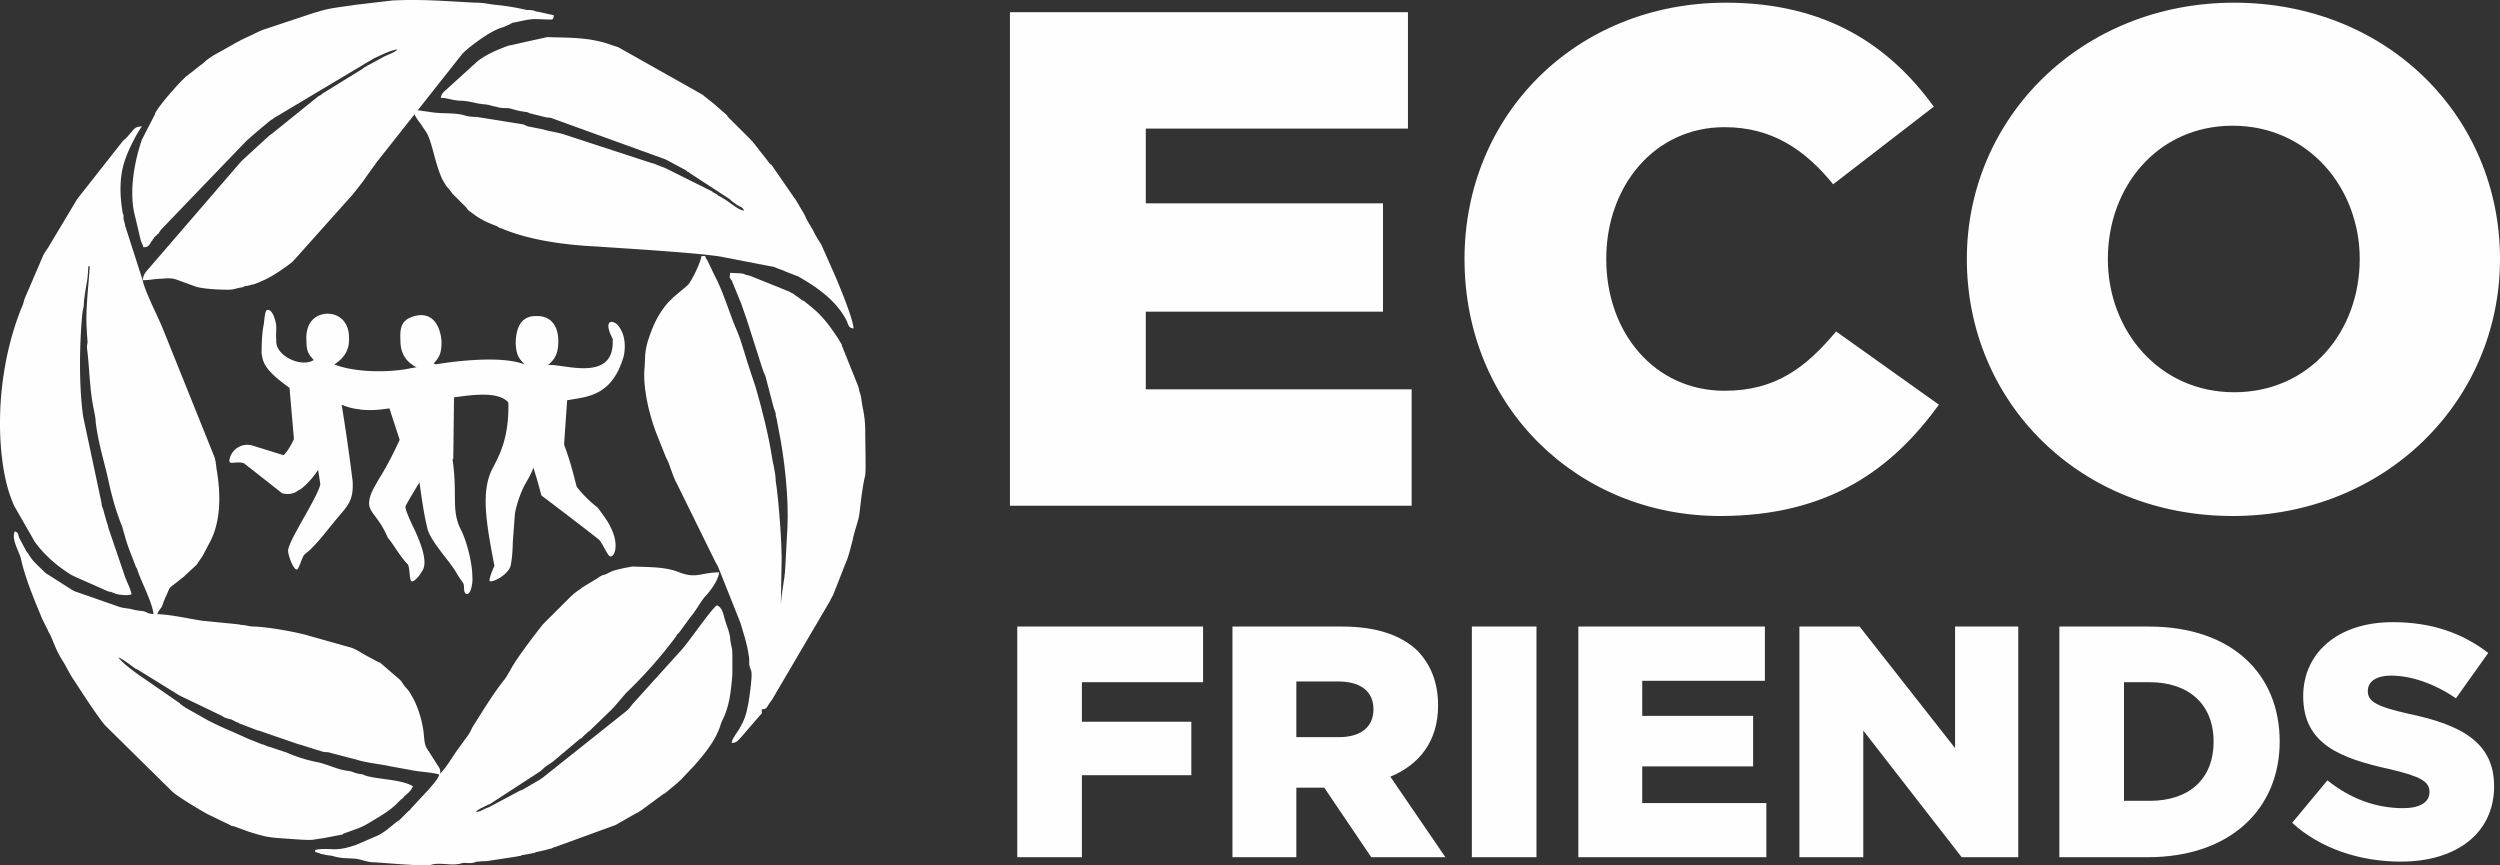 <svg width="130" height="45" fill="none" xmlns="http://www.w3.org/2000/svg"><rect width="100%" height="100%" fill="#333333" stroke="none"/><path d="M52.517 26.299h20.888v-6.055H59.581v-4.036h12.335v-5.635H59.581V6.689h13.633V.635H52.517v25.664zm36.927.533c5.69 0 8.974-2.475 11.38-5.788l-5.346-3.808c-1.566 1.866-3.131 3.084-5.804 3.084-3.628 0-6.149-3.008-6.149-6.853 0-3.808 2.52-6.854 6.148-6.854 2.445 0 4.163 1.142 5.652 2.97l5.232-4.036C98.266 2.387 94.982.14 89.75.14c-7.829 0-13.595 5.864-13.595 13.327 0 7.73 5.92 13.365 13.29 13.365zm26.656 0c7.943 0 13.9-5.979 13.9-13.365C130 6.042 124.119.14 116.176.14s-13.9 5.978-13.9 13.327c0 7.463 5.88 13.365 13.824 13.365zm.076-6.435c-3.895 0-6.568-3.199-6.568-6.93 0-3.77 2.596-6.93 6.492-6.93 3.933 0 6.606 3.236 6.606 6.93 0 3.77-2.597 6.93-6.53 6.93zM52.898 44.575h3.361v-4.264h5.69v-2.78h-5.69v-2.056h6.301V32.58h-9.662v11.994zm11.19 0h3.322v-3.617h1.451l2.444 3.617h3.857l-2.864-4.188c1.49-.61 2.482-1.828 2.482-3.694 0-1.218-.382-2.132-1.07-2.855-.84-.8-2.1-1.257-3.932-1.257h-5.69v11.994zm3.322-6.244v-2.894h2.177c1.145 0 1.833.495 1.833 1.447 0 .914-.65 1.447-1.795 1.447H67.41zm9.127 6.244h3.36V32.581h-3.36v11.994zm5.537 0h9.776v-2.817h-6.454v-1.904h5.767v-2.628h-5.767V35.4h6.378v-2.82h-9.7v11.994zm11.495 0h3.322v-6.587l5.117 6.587h2.941V32.581h-3.285v6.32l-4.964-6.32h-3.131v11.994zm13.518 0h4.583c4.353 0 6.874-2.55 6.874-6.016 0-3.503-2.483-5.978-6.798-5.978h-4.659v11.994zm3.361-2.932v-6.168h1.336c2.024 0 3.323 1.142 3.323 3.084 0 1.98-1.299 3.084-3.323 3.084h-1.336zm14.397 3.16c2.902 0 4.849-1.484 4.849-3.921 0-2.285-1.718-3.199-4.468-3.77-1.68-.38-2.1-.647-2.1-1.18 0-.457.382-.8 1.222-.8 1.031 0 2.253.419 3.361 1.18l1.68-2.36c-1.337-1.028-2.941-1.6-4.965-1.6-2.902 0-4.658 1.638-4.658 3.846 0 2.513 1.947 3.237 4.544 3.808 1.604.38 2.024.647 2.024 1.18 0 .533-.497.838-1.375.838-1.413 0-2.749-.495-3.933-1.447l-1.833 2.209c1.451 1.332 3.513 2.018 5.652 2.018z" fill="#FEFEFE"/><path fill-rule="evenodd" clip-rule="evenodd" d="M6.156 34.18c.268.114.65.419.917.61h.038l2.215 1.37h.038c0 .038.038.038.038.038l2.139 1.028c.114.076.114.076.23.114.075.038.152.038.266.076l.306.153s.076 0 .076.038l.993.38h.038l2.1.724c.039 0 .153.038.153.038l.84.267c.192.038.077.038.268.076.114.038.19 0 .305.038l1.452.38c.458.153 1.26.23 1.756.343l1.26.229c.497.076.802.076 1.26.19-.076.267-.381.571-.534.762l-.955 1.028c-.038.076-.076.076-.152.152l-.42.419c-.039.038-.077.038-.115.076-.306.229-.611.533-.993.724l-1.146.495c-1.183.419-1.298.114-2.138.266v.114c.229.038.267.115.42.115.229.076.344.038.573.114.458.114.573.076 1.069.114.382.038.611.19 1.031.19.611.039 2.33.19 2.826.153.19-.038.23-.076.496-.076.459 0 .688.076 1.108 0 .229-.076.229-.038.496-.038.344 0 .23-.077.497-.077.229-.038.267 0 .496-.038l1.49-.228c.076-.038.076 0 .19-.038l.077-.038h.038l.611-.114s.038 0 .038-.039h.038l.344-.076c.191-.038.267-.076.458-.114.153-.076.039-.038.191-.076L32.01 42.9l1.069-.61c.076-.038.115-.038.19-.114l.077-.038 1.184-.876h.038c.306-.266.573-.457.84-.723.039 0 .039-.038.039-.038l.038-.038.649-.686c.496-.57.993-1.18 1.26-1.866.077-.19.077-.266.153-.418.382-.762.458-1.485.535-2.4v-.99c0-.19 0-.304-.039-.456-.038-.19-.076-.343-.076-.495-.076-.419-.153-.533-.267-.914-.077-.228-.115-.647-.42-.761-.306.19-1.528 2.018-1.948 2.436l-2.444 2.704c-.153.19-.153.228-.344.38l-4.353 3.466s-.076.038-.115.076l-.916.533-.115.038-1.642.876c-.267.076-.382.228-.649.228.038-.038-.038 0 .076-.076.039-.038.077-.038.115-.076l.458-.229h.038l2.635-1.713c.153-.114.23-.228.42-.343l.23-.152 1.45-1.218h.039l.267-.267c.038 0 .038-.038.038-.038s.039 0 .039-.038h.038c0-.038 0-.038.038-.038l1.222-1.18c0-.039.038-.039.038-.039l.65-.761a23.774 23.774 0 002.596-2.932c.077-.114.038-.114.153-.19l.61-.838c.268-.305.46-.686.726-1.028.268-.267.726-.876.764-1.295-.916 0-1.184.343-2.062 0-.764-.305-1.604-.267-2.444-.305l-.42.077c-.306.076-.573.114-.84.266-.153.076-.153.076-.306.114l-.152.076-.039.039-.878.533s-.114.114-.153.114l-.305.228c0 .038 0 .038-.038.038l-1.528 1.524c-.42.533-1.413 1.827-1.68 2.36-.115.19-.191.343-.306.495-.61.762-1.107 1.6-1.642 2.437-.114.19-.152.343-.305.533l-.497.686c-.305.419-.572.913-.916 1.256.038-.228-.038-.304-.115-.419l-.458-.723s0-.038-.038-.038l-.038-.076c-.153-.229-.153-.381-.191-.724-.038-.609-.306-1.561-.65-2.094a1.37 1.37 0 00-.267-.38c-.267-.305-.153-.305-.535-.61l-.84-.724c-.076 0-.038 0-.114-.038l-.497-.266c-.305-.152-.649-.419-.992-.495L15.856 33c-.764-.19-1.871-.381-2.597-.42-.305 0-.343-.037-.572-.075-.077 0-.115 0-.268-.038l-1.91-.19c-.763-.115-1.527-.306-2.329-.344.077-.228.191-.266.268-.456a3.5 3.5 0 01.229-.572c.114-.266.114-.342.344-.495l.534-.419c.23-.228.459-.418.688-.647.114-.19.19-.266.305-.457l.42-.8c.535-1.104.497-2.474.306-3.617-.038-.228-.038-.418-.115-.685l-2.711-6.74c-.268-.647-.917-1.904-1.031-2.475L6.5 11.715v-.038l-.038-.153c-.038-.152-.038-.076-.038-.228v-.076c0-.115 0 0-.038-.115-.153-.875-.191-1.827.076-2.665.153-.533.611-1.447.916-1.866-.42 0-.458.229-.687.457-.114.152-.19.19-.305.305l-2.368 3.008-1.528 2.551c-.038.076-.076.076-.076.114-.153.229-.115.152-.23.42l-.916 2.131a2.132 2.132 0 01-.152.457C.085 18.568-.26 21.767.199 24.47c.115.648.267 1.219.535 1.828l1.069 1.866c.458.647 1.107 1.218 1.757 1.637l.114.076.23.114 1.718.762c.153.038.114 0 .267.076.23.076-.076 0 .23.076.267.038.496.076.725 0-.077-.342-.23-.609-.344-.914l-.802-2.36c-.076-.19-.076-.305-.153-.495l-.19-.686a.716.716 0 01-.077-.304l-.955-4.493c-.229-1.638-.19-3.846-.038-5.37.038-.266.077-.266.077-.57.114-1.028.19-.914.229-1.866h.076c-.076 1.218-.229 2.284-.153 3.313 0 .19.039.533.039.647-.039.228-.039.228 0 .533.114 1.066.114 1.98.343 3.046.038.19.077.38.077.533.114.99.382 1.866.61 2.818.192.914.42 1.79.764 2.627.039.152.115.381.153.533.153.571.382 1.066.573 1.6l.038.038.038.114c.23.685.726 1.561.84 2.284-.381-.038-.267-.076-.534-.152-.306-.038-.382-.038-.65-.114-.19-.038-.381-.038-.61-.114l-2.292-.8-.152-.076-1.375-.876c-.344-.343-.688-.61-.917-1.028a.795.795 0 01-.152-.228L1 27.973c-.076-.228-.038-.266-.229-.342-.191.38.19.99.305 1.37.23 1.067.688 2.133 1.108 3.16l.305.61c.039.114.039.076.115.229.267.57.23.647.611 1.294.23.343.382.724.65 1.104l.496.762c.152.228.878 1.333 1.145 1.6l3.437 3.388c.268.267 1.49.99 1.833 1.18l1.184.572c.115.076.076.038.23.076l.725.266c.61.19.954.305 1.642.343l1.07.076c.725.038.61 0 1.183-.076l.993-.19c.038 0 .038-.039.038-.039l.84-.304c.153-.076.267-.114.382-.19l.076-.039c.497-.304.993-.57 1.413-.952l.306-.304a.298.298 0 00.153-.152c.19-.153.381-.305.458-.533-.65-.381-1.91-.343-2.52-.572-.153-.076-.115-.038-.306-.076-.23-.038-.267-.114-.573-.152-.573-.076-1.031-.343-1.604-.457a7.495 7.495 0 01-1.565-.495l-.917-.305h-.038l-.267-.114h-.039l-.763-.304c-.802-.381-1.643-.686-2.406-1.143l-.879-.495s0-.038-.038-.038h-.038c0-.038 0-.038-.038-.038l-.038-.038-.039-.038c-.038 0-.038-.038-.038-.038l-1.871-1.295c-.344-.228-1.146-.8-1.337-1.104z" fill="#FEFEFE"/><path fill-rule="evenodd" clip-rule="evenodd" d="M7.417 14.57c.382 0 .65-.076.993-.076.458-.038.573-.038.955.115l.84.304c.42.114 1.145.152 1.642.152.344 0 .42-.076.687-.114.23-.038 0 0 .23-.076.076 0 .152-.038.229-.038l.076-.038h.076c.802-.267 1.413-.685 2.062-1.18l3.132-3.503c.267-.343.496-.61.725-.952l.382-.534c.077-.076.038-.038.077-.114l4.544-5.75s.038 0 .038-.037l.306-.267c.496-.38 1.107-.838 1.68-1.028.153-.038.267-.114.382-.152.267-.153.153-.077.458-.153.726-.152.688-.152 1.528-.114.305 0 .305.038.343-.228-.267-.038-.649-.153-.916-.19C27.695.52 27.58.52 27.389.52a11.746 11.746 0 00-1.604-.266c-.381-.039-.61-.115-1.069-.115-1.527-.076-2.75-.19-4.315-.114l-1.948.229c-.687.114-1.336.152-1.985.38h-.039l-2.75.914c-.19.076-.266.114-.42.19l-.725.343c-.114.076-.229.115-.343.19l-.955.534c-.038 0-.038.038-.038.038h-.039c-.649.419-.381.304-.763.571l-.726.571c-.344.305-1.336 1.409-1.604 1.904v.038L7.38 7.26c-.42 1.218-.688 2.817-.344 4.036l.268 1.142c.038.152.114.267.152.419.268 0 .306-.114.42-.305.077-.076.039-.038.077-.114.076-.076.038-.038.076-.114h.038c0-.038.038-.076.077-.076 0-.038.038-.076.076-.076l.153-.229 4.43-4.607c.42-.38.878-.762 1.298-1.104.076-.038.038 0 .114-.077l5.232-3.122c.268-.114.917-.457 1.222-.457-.152.153-.496.267-.725.381l-.764.419s-.115.038-.115.076l-.114.038c0 .038-.038.038-.038.038s-.038 0-.038.038l-2.1 1.295c-.115.114-.115.076-.23.152l-2.406 1.942c-.038.038-.076.038-.114.076L12.61 8.326l-.077.076-4.926 5.712c-.115.152-.153.228-.19.456z" fill="#FEFEFE"/><path fill-rule="evenodd" clip-rule="evenodd" d="M38.693 10.953c-.344-.038-.802-.495-1.108-.647-.153-.115-.153-.076-.267-.153 0-.038-.038-.038-.038-.038l-.191-.114c-.039 0-.039 0-.039-.038l-2.367-1.18c-.23-.115-.42-.153-.65-.267-.038 0-.114-.038-.152-.038l-4.544-1.485c-.344-.114-.726-.152-1.108-.267l-.764-.152c-.152-.038-.114-.076-.305-.114l-2.368-.38c-.344 0-.496-.039-.764-.115-.534-.114-1.145-.038-1.718-.152-.688-.077-1.07-.267-.535.495.153.19.23.342.344.495.344.456.458 1.599.878 2.513.344.609.191.266.535.761l.65.648c.114.114.114.152.19.228l.267.19c.344.267.764.457 1.184.61l.191.114h.038c1.528.647 3.399.875 5.003.952.993.076 5.69.342 6.645.57l2.558.496c.191.076.077.038.191.076l.306.114c.038 0 .038.038.076.038l.687.267c.993.571 1.986 1.256 2.52 2.322.077.19.077.343.345.381 0-.495-.879-2.589-1.108-3.084l-.573-1.295a5.51 5.51 0 01-.458-.8c-.038-.037-.076-.113-.115-.19 0 0 0-.038-.038-.038l-.076-.152c-.077-.114-.115-.228-.191-.38l-.496-.838c-.039 0-.039 0-.039-.038l-1.184-1.714h-.038l-.954-1.218c-.039 0-.039-.038-.077-.077l-.038-.038-.038-.038-1.108-1.104s-.038-.038-.038-.076l-.61-.533-.039-.038-.573-.457-.038-.038-4.392-2.475-.687-.229c-1.031-.304-1.986-.266-3.017-.304l-2.062.457c-.573.228-1.07.418-1.566.8l-1.718 1.56c-.115.115-.153.153-.191.343.382 0 .61.152 1.146.152.458.038.687.153 1.183.19.306.039.268.077.535.115.23.076.382.076.611.076.305.038.344.114.878.19.268.039.153.039.268.077l.763.19a.956.956 0 00.306.038l5.995 2.17 1.07.572.076.076h.038l.038.038c.039 0 .039 0 .039.038.038 0 .076.038.076.038l1.986 1.295c.114.114.229.19.382.304.19.114.305.114.382.305z" fill="#FEFEFE"/><path fill-rule="evenodd" clip-rule="evenodd" d="M38.044 38.635c.267 0 .344-.153.497-.305l.954-1.104c.153-.19.115 0 .115-.343.305 0 .229-.114.534-.495l3.017-5.14c.077-.19.115-.19.191-.381l.611-1.561c.191-.42.267-.838.382-1.257.077-.419.306-.99.344-1.332.076-.648.153-1.41.305-2.018.038-.381 0-1.6 0-1.98 0-.381 0-.61-.038-.952-.038-.343-.114-.61-.153-.914-.038-.229 0-.153-.076-.381-.076-.19-.038-.229-.115-.419l-.84-2.094v-.038l-.229-.381c-.382-.571-.802-1.142-1.336-1.561l-.42-.343h-.039l-.534-.38c-.115-.039-.115-.077-.23-.115l-1.985-.8c-.535-.114-.077-.114-1.031-.152-.039.381-.039.19.038.343l.038.038.497 1.219c.076.228.19.533.267.761l.84 2.627c.076.19.076.229.153.381l.42 1.6c.038.152.076.19.114.342 0 .076 0 .152.039.229l.114.609c.306 1.485.535 3.579.458 5.102l-.114 2.094c-.038.724-.191 1.18-.23 1.942l.039-2.132c.038-.876-.153-3.427-.306-4.34 0-.191-.038-.458-.076-.61-.038-.267-.076-.343-.115-.61-.19-1.218-.496-2.398-.84-3.617l-.267-.8c-.23-.647-.458-1.56-.687-2.094-.42-.951-.726-2.094-1.222-3.008l-.344-.723c-.153-.229-.038 0-.115-.229h-.19c-.039.305-.497 1.295-.726 1.524l-.726.609-.153.152-.038.038-.114.114c-.42.495-.688.99-.917 1.638-.343.914-.229 1.18-.305 1.942-.038 1.142.343 2.55.764 3.54l.381.953c.191.304.306.914.573 1.37l1.986 4.037c.076.114.153.266.19.38l1.108 2.78c.153.533.344 1.066.42 1.637.039.19.039.305.039.533.038.229.076.19.114.381.038.305-.076 1.066-.114 1.333-.039.304-.153.952-.344 1.294v.039c-.038 0-.038.038-.038.038s0 .038-.038.038v.076c-.039 0-.039.038-.039.038s-.038.038-.038.076l-.229.343c-.076.152-.153.19-.19.419z" fill="#FEFEFE"/><path d="M17.384 18.95c1.146.456 3.017.418 4.01.19.077 0 .153-.038.268-.038-.497-.267-.84-.648-.84-1.41-.039-.723.076-1.142.916-1.294.878-.114 1.184.723 1.222 1.37 0 .686-.153.838-.42 1.143.038 0 .076 0 .114.038 1.108-.19 3.476-.457 4.621 0-.267-.305-.42-.419-.458-1.066 0-.685.19-1.447 1.031-1.447.878-.038 1.184.61 1.184 1.295 0 .685-.191.952-.535 1.256.688-.114 3.514.99 3.36-1.37-.572-1.105.115-.99.344-.61.459.647.23 1.523.23 1.523-.611 2.095-1.91 2.095-2.94 2.285l-.154 2.208v.115c.344.913.497 1.599.65 2.17 0 0 .381.533 1.107 1.104.305.42.535.724.65.99.496.952.19 1.638-.039 1.523-.153-.114-.42-.761-.573-.876-1.26-.99-2.979-2.284-2.979-2.284-.114-.419-.229-.876-.42-1.447-.114.343-.305.647-.458.914a5.81 5.81 0 00-.496 1.447l-.115 1.523s0 .723-.114 1.218c-.115.457-.917.876-1.07.8-.114-.038.23-.8.23-.8-.459-2.36-.688-3.884-.115-5.026.42-.8.878-1.675.84-3.465-.496-.571-1.757-.419-2.826-.266l-.038 3.16c0 .038-.038.076-.038.076.267 1.828-.077 2.627.42 3.617.305.572.61 1.752.61 2.476.039.38-.114 1.028-.343.875-.153-.114-.038-.457-.153-.57-.076-.115-.19-.267-.305-.458-.267-.533-1.337-1.637-1.528-2.322-.19-.762-.305-1.6-.42-2.438-.19.305-.343.572-.458.762-.153.267-.267.457-.267.495-.038.152.305.876.42 1.104.229.495.84 1.79.42 2.285-.115.228-.42.571-.535.495-.114-.076-.076-.723-.19-.876-.42-.419-.803-1.142-1.032-1.37-.534-1.257-1.107-1.333-.954-2.019.076-.38.267-.647.496-1.066.267-.419.611-1.028 1.07-2.018l-.535-1.637c-.497.076-.917.114-1.375.076-.115 0-.191-.038-.306-.038a3.175 3.175 0 01-.802-.229c.344 2.095.573 3.998.573 3.998.038.838-.153 1.143-.61 1.676-.688.8-1.3 1.675-1.872 2.094-.153.114-.305.8-.42.8-.153.038-.42-.61-.458-.952 0-.533 1.45-2.627 1.68-3.465l-.115-.762c-.458.686-.84.952-.992 1.066h-.039c-.229.19-.534.229-.84.153l-1.986-1.561c-.496-.153-.878.19-.725-.305a.944.944 0 011.184-.61l1.603.496c.153-.153.344-.42.535-.838l-.229-2.665c-1.336-.952-1.375-1.333-1.451-1.79 0-.685.038-1.18.115-1.523.038-.38.076-.686.152-.724.153-.076.344.115.458.61.077.228 0 .647.039.952-.077.8 1.298 1.447 1.947 1.028-.229-.267-.382-.381-.382-1.028-.038-.61.191-1.257.955-1.371.764-.076 1.26.457 1.26 1.218.038.724-.305 1.105-.764 1.41zm-1.832 6.548l.038-.038c-.038 0-.038.038-.077.038h.039z" fill="#FEFEFE"/></svg>